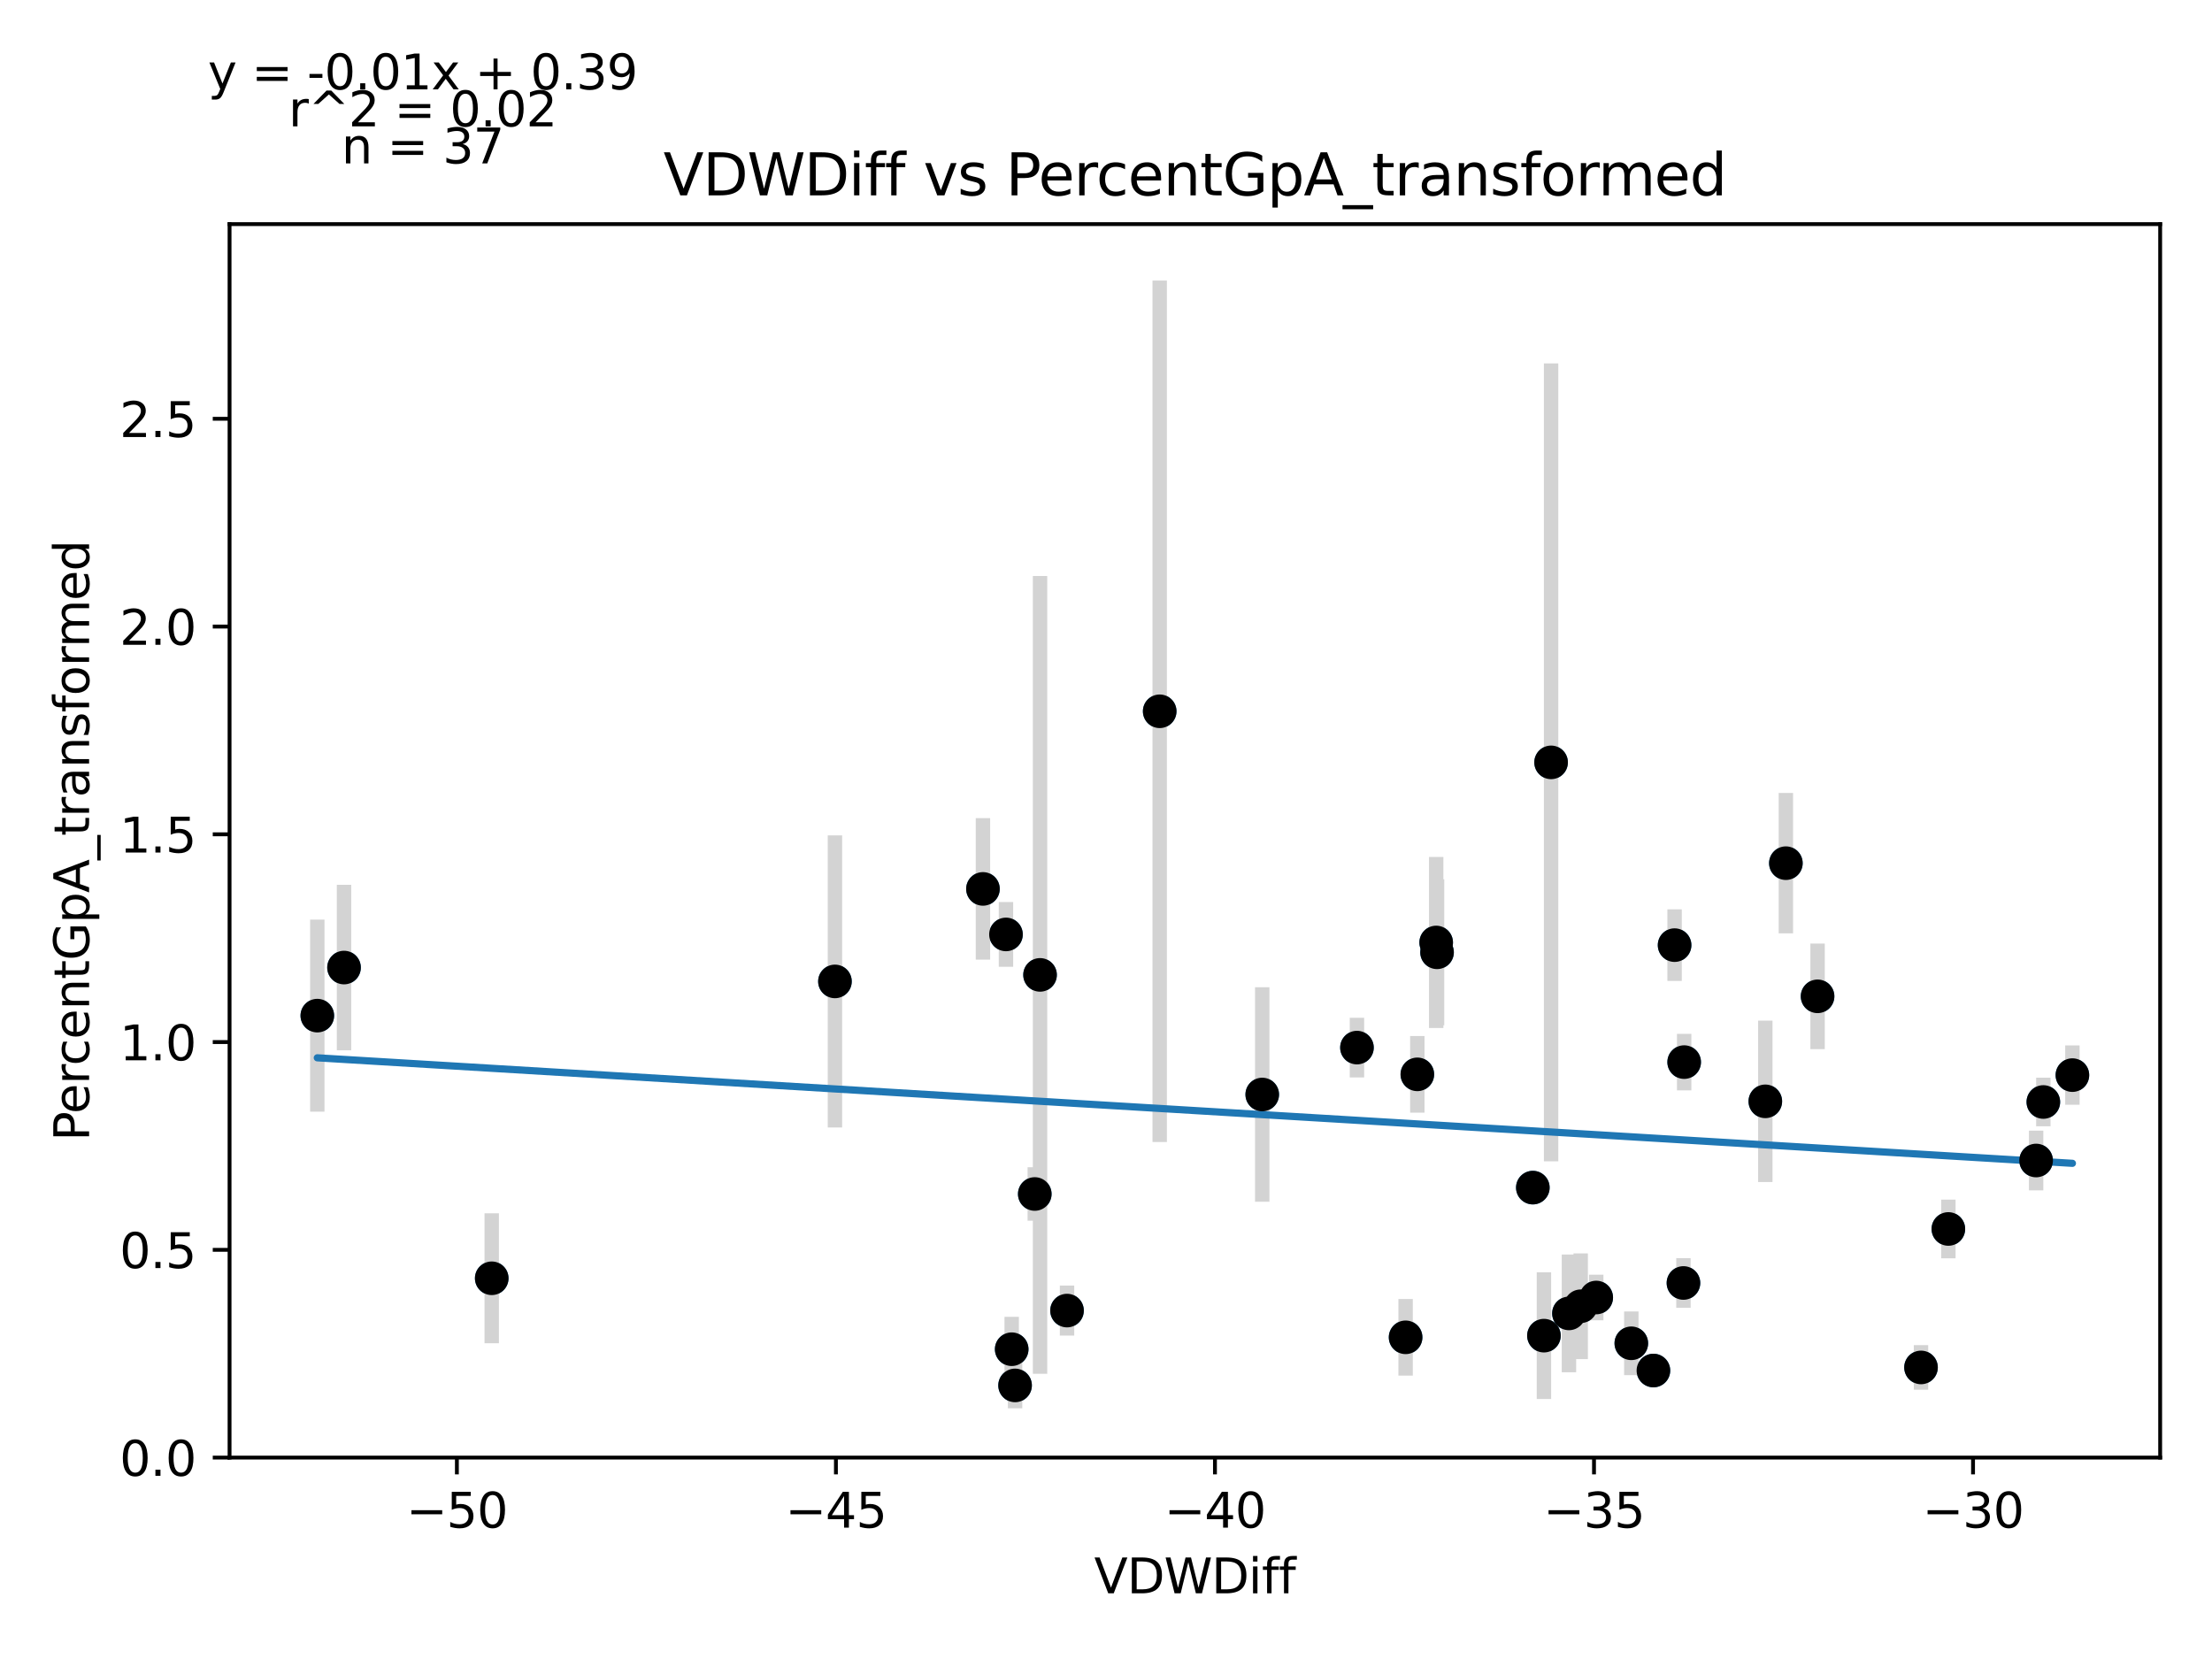 <?xml version="1.0" encoding="utf-8" standalone="no"?>
<!DOCTYPE svg PUBLIC "-//W3C//DTD SVG 1.1//EN"
  "http://www.w3.org/Graphics/SVG/1.1/DTD/svg11.dtd">
<svg xmlns:xlink="http://www.w3.org/1999/xlink" width="460.8pt" height="345.6pt" viewBox="0 0 460.8 345.6" xmlns="http://www.w3.org/2000/svg" version="1.1">
 <defs>
  <style type="text/css">*{stroke-linejoin: round; stroke-linecap: butt}</style>
 </defs>
 <g id="figure_1">
  <g id="patch_1">
   <path d="M 0 345.6 
L 460.8 345.6 
L 460.8 0 
L 0 0 
z
" style="fill: #ffffff"/>
  </g>
  <g id="axes_1">
   <g id="patch_2">
    <path d="M 47.821 303.64 
L 450 303.64 
L 450 46.692 
L 47.821 46.692 
z
" style="fill: #ffffff"/>
   </g>
   <g id="PathCollection_1">
    <defs>
     <path id="mf6dfb2570d" d="M 0 3 
C 0.796 3 1.559 2.684 2.121 2.121 
C 2.684 1.559 3 0.796 3 0 
C 3 -0.796 2.684 -1.559 2.121 -2.121 
C 1.559 -2.684 0.796 -3 0 -3 
C -0.796 -3 -1.559 -2.684 -2.121 -2.121 
C -2.684 -1.559 -3 -0.796 -3 0 
C -3 0.796 -2.684 1.559 -2.121 2.121 
C -1.559 2.684 -0.796 3 0 3 
z
" style="stroke: #1f77b4"/>
    </defs>
    <g clip-path="url(#p6c31b7a490)">
     <use xlink:href="#mf6dfb2570d" x="209.564" y="194.658" style="fill: #1f77b4; stroke: #1f77b4"/>
     <use xlink:href="#mf6dfb2570d" x="66.102" y="211.574" style="fill: #1f77b4; stroke: #1f77b4"/>
     <use xlink:href="#mf6dfb2570d" x="71.667" y="201.56" style="fill: #1f77b4; stroke: #1f77b4"/>
     <use xlink:href="#mf6dfb2570d" x="102.437" y="266.288" style="fill: #1f77b4; stroke: #1f77b4"/>
     <use xlink:href="#mf6dfb2570d" x="173.934" y="204.448" style="fill: #1f77b4; stroke: #1f77b4"/>
     <use xlink:href="#mf6dfb2570d" x="204.767" y="185.176" style="fill: #1f77b4; stroke: #1f77b4"/>
     <use xlink:href="#mf6dfb2570d" x="424.161" y="241.754" style="fill: #1f77b4; stroke: #1f77b4"/>
     <use xlink:href="#mf6dfb2570d" x="216.661" y="203.087" style="fill: #1f77b4; stroke: #1f77b4"/>
     <use xlink:href="#mf6dfb2570d" x="222.28" y="273.018" style="fill: #1f77b4; stroke: #1f77b4"/>
     <use xlink:href="#mf6dfb2570d" x="210.755" y="281.067" style="fill: #1f77b4; stroke: #1f77b4"/>
     <use xlink:href="#mf6dfb2570d" x="350.694" y="267.267" style="fill: #1f77b4; stroke: #1f77b4"/>
     <use xlink:href="#mf6dfb2570d" x="215.562" y="248.73" style="fill: #1f77b4; stroke: #1f77b4"/>
     <use xlink:href="#mf6dfb2570d" x="241.586" y="148.174" style="fill: #1f77b4; stroke: #1f77b4"/>
     <use xlink:href="#mf6dfb2570d" x="367.748" y="229.428" style="fill: #1f77b4; stroke: #1f77b4"/>
     <use xlink:href="#mf6dfb2570d" x="323.12" y="158.816" style="fill: #1f77b4; stroke: #1f77b4"/>
     <use xlink:href="#mf6dfb2570d" x="292.813" y="278.587" style="fill: #1f77b4; stroke: #1f77b4"/>
     <use xlink:href="#mf6dfb2570d" x="295.257" y="223.806" style="fill: #1f77b4; stroke: #1f77b4"/>
     <use xlink:href="#mf6dfb2570d" x="299.183" y="196.337" style="fill: #1f77b4; stroke: #1f77b4"/>
     <use xlink:href="#mf6dfb2570d" x="425.664" y="229.565" style="fill: #1f77b4; stroke: #1f77b4"/>
     <use xlink:href="#mf6dfb2570d" x="326.839" y="273.605" style="fill: #1f77b4; stroke: #1f77b4"/>
     <use xlink:href="#mf6dfb2570d" x="262.947" y="228.006" style="fill: #1f77b4; stroke: #1f77b4"/>
     <use xlink:href="#mf6dfb2570d" x="211.458" y="288.606" style="fill: #1f77b4; stroke: #1f77b4"/>
     <use xlink:href="#mf6dfb2570d" x="339.832" y="279.832" style="fill: #1f77b4; stroke: #1f77b4"/>
     <use xlink:href="#mf6dfb2570d" x="350.843" y="221.256" style="fill: #1f77b4; stroke: #1f77b4"/>
     <use xlink:href="#mf6dfb2570d" x="282.679" y="218.234" style="fill: #1f77b4; stroke: #1f77b4"/>
     <use xlink:href="#mf6dfb2570d" x="329.288" y="272.118" style="fill: #1f77b4; stroke: #1f77b4"/>
     <use xlink:href="#mf6dfb2570d" x="319.317" y="247.401" style="fill: #1f77b4; stroke: #1f77b4"/>
     <use xlink:href="#mf6dfb2570d" x="332.524" y="270.295" style="fill: #1f77b4; stroke: #1f77b4"/>
     <use xlink:href="#mf6dfb2570d" x="299.363" y="198.382" style="fill: #1f77b4; stroke: #1f77b4"/>
     <use xlink:href="#mf6dfb2570d" x="378.634" y="207.554" style="fill: #1f77b4; stroke: #1f77b4"/>
     <use xlink:href="#mf6dfb2570d" x="348.847" y="196.889" style="fill: #1f77b4; stroke: #1f77b4"/>
     <use xlink:href="#mf6dfb2570d" x="321.63" y="278.24" style="fill: #1f77b4; stroke: #1f77b4"/>
     <use xlink:href="#mf6dfb2570d" x="431.719" y="223.967" style="fill: #1f77b4; stroke: #1f77b4"/>
     <use xlink:href="#mf6dfb2570d" x="405.88" y="256.016" style="fill: #1f77b4; stroke: #1f77b4"/>
     <use xlink:href="#mf6dfb2570d" x="400.181" y="284.861" style="fill: #1f77b4; stroke: #1f77b4"/>
     <use xlink:href="#mf6dfb2570d" x="344.437" y="285.507" style="fill: #1f77b4; stroke: #1f77b4"/>
     <use xlink:href="#mf6dfb2570d" x="372.031" y="179.815" style="fill: #1f77b4; stroke: #1f77b4"/>
    </g>
   </g>
   <g id="matplotlib.axis_1">
    <g id="xtick_1">
     <g id="line2d_1">
      <defs>
       <path id="med02fc949e" d="M 0 0 
L 0 3.5 
" style="stroke: #000000; stroke-width: 0.8"/>
      </defs>
      <g>
       <use xlink:href="#med02fc949e" x="95.177" y="303.64" style="stroke: #000000; stroke-width: 0.8"/>
      </g>
     </g>
     <g id="text_1">
      <!-- −50 -->
      <g transform="translate(84.625 318.238)scale(0.1 -0.1)">
       <defs>
        <path id="DejaVuSans-2212" d="M 678 2272 
L 4684 2272 
L 4684 1741 
L 678 1741 
L 678 2272 
z
" transform="scale(0.016)"/>
        <path id="DejaVuSans-35" d="M 691 4666 
L 3169 4666 
L 3169 4134 
L 1269 4134 
L 1269 2991 
Q 1406 3038 1543 3061 
Q 1681 3084 1819 3084 
Q 2600 3084 3056 2656 
Q 3513 2228 3513 1497 
Q 3513 744 3044 326 
Q 2575 -91 1722 -91 
Q 1428 -91 1123 -41 
Q 819 9 494 109 
L 494 744 
Q 775 591 1075 516 
Q 1375 441 1709 441 
Q 2250 441 2565 725 
Q 2881 1009 2881 1497 
Q 2881 1984 2565 2268 
Q 2250 2553 1709 2553 
Q 1456 2553 1204 2497 
Q 953 2441 691 2322 
L 691 4666 
z
" transform="scale(0.016)"/>
        <path id="DejaVuSans-30" d="M 2034 4250 
Q 1547 4250 1301 3770 
Q 1056 3291 1056 2328 
Q 1056 1369 1301 889 
Q 1547 409 2034 409 
Q 2525 409 2770 889 
Q 3016 1369 3016 2328 
Q 3016 3291 2770 3770 
Q 2525 4250 2034 4250 
z
M 2034 4750 
Q 2819 4750 3233 4129 
Q 3647 3509 3647 2328 
Q 3647 1150 3233 529 
Q 2819 -91 2034 -91 
Q 1250 -91 836 529 
Q 422 1150 422 2328 
Q 422 3509 836 4129 
Q 1250 4750 2034 4750 
z
" transform="scale(0.016)"/>
       </defs>
       <use xlink:href="#DejaVuSans-2212"/>
       <use xlink:href="#DejaVuSans-35" x="83.789"/>
       <use xlink:href="#DejaVuSans-30" x="147.412"/>
      </g>
     </g>
    </g>
    <g id="xtick_2">
     <g id="line2d_2">
      <g>
       <use xlink:href="#med02fc949e" x="174.138" y="303.64" style="stroke: #000000; stroke-width: 0.8"/>
      </g>
     </g>
     <g id="text_2">
      <!-- −45 -->
      <g transform="translate(163.586 318.238)scale(0.1 -0.1)">
       <defs>
        <path id="DejaVuSans-34" d="M 2419 4116 
L 825 1625 
L 2419 1625 
L 2419 4116 
z
M 2253 4666 
L 3047 4666 
L 3047 1625 
L 3713 1625 
L 3713 1100 
L 3047 1100 
L 3047 0 
L 2419 0 
L 2419 1100 
L 313 1100 
L 313 1709 
L 2253 4666 
z
" transform="scale(0.016)"/>
       </defs>
       <use xlink:href="#DejaVuSans-2212"/>
       <use xlink:href="#DejaVuSans-34" x="83.789"/>
       <use xlink:href="#DejaVuSans-35" x="147.412"/>
      </g>
     </g>
    </g>
    <g id="xtick_3">
     <g id="line2d_3">
      <g>
       <use xlink:href="#med02fc949e" x="253.099" y="303.64" style="stroke: #000000; stroke-width: 0.8"/>
      </g>
     </g>
     <g id="text_3">
      <!-- −40 -->
      <g transform="translate(242.546 318.238)scale(0.1 -0.1)">
       <use xlink:href="#DejaVuSans-2212"/>
       <use xlink:href="#DejaVuSans-34" x="83.789"/>
       <use xlink:href="#DejaVuSans-30" x="147.412"/>
      </g>
     </g>
    </g>
    <g id="xtick_4">
     <g id="line2d_4">
      <g>
       <use xlink:href="#med02fc949e" x="332.06" y="303.64" style="stroke: #000000; stroke-width: 0.8"/>
      </g>
     </g>
     <g id="text_4">
      <!-- −35 -->
      <g transform="translate(321.507 318.238)scale(0.1 -0.1)">
       <defs>
        <path id="DejaVuSans-33" d="M 2597 2516 
Q 3050 2419 3304 2112 
Q 3559 1806 3559 1356 
Q 3559 666 3084 287 
Q 2609 -91 1734 -91 
Q 1441 -91 1130 -33 
Q 819 25 488 141 
L 488 750 
Q 750 597 1062 519 
Q 1375 441 1716 441 
Q 2309 441 2620 675 
Q 2931 909 2931 1356 
Q 2931 1769 2642 2001 
Q 2353 2234 1838 2234 
L 1294 2234 
L 1294 2753 
L 1863 2753 
Q 2328 2753 2575 2939 
Q 2822 3125 2822 3475 
Q 2822 3834 2567 4026 
Q 2313 4219 1838 4219 
Q 1578 4219 1281 4162 
Q 984 4106 628 3988 
L 628 4550 
Q 988 4650 1302 4700 
Q 1616 4750 1894 4750 
Q 2613 4750 3031 4423 
Q 3450 4097 3450 3541 
Q 3450 3153 3228 2886 
Q 3006 2619 2597 2516 
z
" transform="scale(0.016)"/>
       </defs>
       <use xlink:href="#DejaVuSans-2212"/>
       <use xlink:href="#DejaVuSans-33" x="83.789"/>
       <use xlink:href="#DejaVuSans-35" x="147.412"/>
      </g>
     </g>
    </g>
    <g id="xtick_5">
     <g id="line2d_5">
      <g>
       <use xlink:href="#med02fc949e" x="411.02" y="303.64" style="stroke: #000000; stroke-width: 0.8"/>
      </g>
     </g>
     <g id="text_5">
      <!-- −30 -->
      <g transform="translate(400.468 318.238)scale(0.1 -0.1)">
       <use xlink:href="#DejaVuSans-2212"/>
       <use xlink:href="#DejaVuSans-33" x="83.789"/>
       <use xlink:href="#DejaVuSans-30" x="147.412"/>
      </g>
     </g>
    </g>
    <g id="text_6">
     <!-- VDWDiff -->
     <g transform="translate(227.937 331.917)scale(0.1 -0.1)">
      <defs>
       <path id="DejaVuSans-56" d="M 1831 0 
L 50 4666 
L 709 4666 
L 2188 738 
L 3669 4666 
L 4325 4666 
L 2547 0 
L 1831 0 
z
" transform="scale(0.016)"/>
       <path id="DejaVuSans-44" d="M 1259 4147 
L 1259 519 
L 2022 519 
Q 2988 519 3436 956 
Q 3884 1394 3884 2338 
Q 3884 3275 3436 3711 
Q 2988 4147 2022 4147 
L 1259 4147 
z
M 628 4666 
L 1925 4666 
Q 3281 4666 3915 4102 
Q 4550 3538 4550 2338 
Q 4550 1131 3912 565 
Q 3275 0 1925 0 
L 628 0 
L 628 4666 
z
" transform="scale(0.016)"/>
       <path id="DejaVuSans-57" d="M 213 4666 
L 850 4666 
L 1831 722 
L 2809 4666 
L 3519 4666 
L 4500 722 
L 5478 4666 
L 6119 4666 
L 4947 0 
L 4153 0 
L 3169 4050 
L 2175 0 
L 1381 0 
L 213 4666 
z
" transform="scale(0.016)"/>
       <path id="DejaVuSans-69" d="M 603 3500 
L 1178 3500 
L 1178 0 
L 603 0 
L 603 3500 
z
M 603 4863 
L 1178 4863 
L 1178 4134 
L 603 4134 
L 603 4863 
z
" transform="scale(0.016)"/>
       <path id="DejaVuSans-66" d="M 2375 4863 
L 2375 4384 
L 1825 4384 
Q 1516 4384 1395 4259 
Q 1275 4134 1275 3809 
L 1275 3500 
L 2222 3500 
L 2222 3053 
L 1275 3053 
L 1275 0 
L 697 0 
L 697 3053 
L 147 3053 
L 147 3500 
L 697 3500 
L 697 3744 
Q 697 4328 969 4595 
Q 1241 4863 1831 4863 
L 2375 4863 
z
" transform="scale(0.016)"/>
      </defs>
      <use xlink:href="#DejaVuSans-56"/>
      <use xlink:href="#DejaVuSans-44" x="68.408"/>
      <use xlink:href="#DejaVuSans-57" x="145.41"/>
      <use xlink:href="#DejaVuSans-44" x="244.287"/>
      <use xlink:href="#DejaVuSans-69" x="321.289"/>
      <use xlink:href="#DejaVuSans-66" x="349.072"/>
      <use xlink:href="#DejaVuSans-66" x="384.277"/>
     </g>
    </g>
   </g>
   <g id="matplotlib.axis_2">
    <g id="ytick_1">
     <g id="line2d_6">
      <defs>
       <path id="mbdfd421f39" d="M 0 0 
L -3.5 0 
" style="stroke: #000000; stroke-width: 0.8"/>
      </defs>
      <g>
       <use xlink:href="#mbdfd421f39" x="47.821" y="303.64" style="stroke: #000000; stroke-width: 0.8"/>
      </g>
     </g>
     <g id="text_7">
      <!-- 0.0 -->
      <g transform="translate(24.918 307.439)scale(0.1 -0.1)">
       <defs>
        <path id="DejaVuSans-2e" d="M 684 794 
L 1344 794 
L 1344 0 
L 684 0 
L 684 794 
z
" transform="scale(0.016)"/>
       </defs>
       <use xlink:href="#DejaVuSans-30"/>
       <use xlink:href="#DejaVuSans-2e" x="63.623"/>
       <use xlink:href="#DejaVuSans-30" x="95.41"/>
      </g>
     </g>
    </g>
    <g id="ytick_2">
     <g id="line2d_7">
      <g>
       <use xlink:href="#mbdfd421f39" x="47.821" y="260.36" style="stroke: #000000; stroke-width: 0.8"/>
      </g>
     </g>
     <g id="text_8">
      <!-- 0.5 -->
      <g transform="translate(24.918 264.16)scale(0.1 -0.1)">
       <use xlink:href="#DejaVuSans-30"/>
       <use xlink:href="#DejaVuSans-2e" x="63.623"/>
       <use xlink:href="#DejaVuSans-35" x="95.41"/>
      </g>
     </g>
    </g>
    <g id="ytick_3">
     <g id="line2d_8">
      <g>
       <use xlink:href="#mbdfd421f39" x="47.821" y="217.081" style="stroke: #000000; stroke-width: 0.8"/>
      </g>
     </g>
     <g id="text_9">
      <!-- 1.0 -->
      <g transform="translate(24.918 220.88)scale(0.1 -0.1)">
       <defs>
        <path id="DejaVuSans-31" d="M 794 531 
L 1825 531 
L 1825 4091 
L 703 3866 
L 703 4441 
L 1819 4666 
L 2450 4666 
L 2450 531 
L 3481 531 
L 3481 0 
L 794 0 
L 794 531 
z
" transform="scale(0.016)"/>
       </defs>
       <use xlink:href="#DejaVuSans-31"/>
       <use xlink:href="#DejaVuSans-2e" x="63.623"/>
       <use xlink:href="#DejaVuSans-30" x="95.41"/>
      </g>
     </g>
    </g>
    <g id="ytick_4">
     <g id="line2d_9">
      <g>
       <use xlink:href="#mbdfd421f39" x="47.821" y="173.801" style="stroke: #000000; stroke-width: 0.8"/>
      </g>
     </g>
     <g id="text_10">
      <!-- 1.5 -->
      <g transform="translate(24.918 177.6)scale(0.1 -0.1)">
       <use xlink:href="#DejaVuSans-31"/>
       <use xlink:href="#DejaVuSans-2e" x="63.623"/>
       <use xlink:href="#DejaVuSans-35" x="95.41"/>
      </g>
     </g>
    </g>
    <g id="ytick_5">
     <g id="line2d_10">
      <g>
       <use xlink:href="#mbdfd421f39" x="47.821" y="130.522" style="stroke: #000000; stroke-width: 0.8"/>
      </g>
     </g>
     <g id="text_11">
      <!-- 2.0 -->
      <g transform="translate(24.918 134.321)scale(0.1 -0.1)">
       <defs>
        <path id="DejaVuSans-32" d="M 1228 531 
L 3431 531 
L 3431 0 
L 469 0 
L 469 531 
Q 828 903 1448 1529 
Q 2069 2156 2228 2338 
Q 2531 2678 2651 2914 
Q 2772 3150 2772 3378 
Q 2772 3750 2511 3984 
Q 2250 4219 1831 4219 
Q 1534 4219 1204 4116 
Q 875 4013 500 3803 
L 500 4441 
Q 881 4594 1212 4672 
Q 1544 4750 1819 4750 
Q 2544 4750 2975 4387 
Q 3406 4025 3406 3419 
Q 3406 3131 3298 2873 
Q 3191 2616 2906 2266 
Q 2828 2175 2409 1742 
Q 1991 1309 1228 531 
z
" transform="scale(0.016)"/>
       </defs>
       <use xlink:href="#DejaVuSans-32"/>
       <use xlink:href="#DejaVuSans-2e" x="63.623"/>
       <use xlink:href="#DejaVuSans-30" x="95.41"/>
      </g>
     </g>
    </g>
    <g id="ytick_6">
     <g id="line2d_11">
      <g>
       <use xlink:href="#mbdfd421f39" x="47.821" y="87.242" style="stroke: #000000; stroke-width: 0.8"/>
      </g>
     </g>
     <g id="text_12">
      <!-- 2.5 -->
      <g transform="translate(24.918 91.041)scale(0.1 -0.1)">
       <use xlink:href="#DejaVuSans-32"/>
       <use xlink:href="#DejaVuSans-2e" x="63.623"/>
       <use xlink:href="#DejaVuSans-35" x="95.41"/>
      </g>
     </g>
    </g>
    <g id="text_13">
     <!-- PercentGpA_transformed -->
     <g transform="translate(18.56 237.704)rotate(-90)scale(0.1 -0.1)">
      <defs>
       <path id="DejaVuSans-50" d="M 1259 4147 
L 1259 2394 
L 2053 2394 
Q 2494 2394 2734 2622 
Q 2975 2850 2975 3272 
Q 2975 3691 2734 3919 
Q 2494 4147 2053 4147 
L 1259 4147 
z
M 628 4666 
L 2053 4666 
Q 2838 4666 3239 4311 
Q 3641 3956 3641 3272 
Q 3641 2581 3239 2228 
Q 2838 1875 2053 1875 
L 1259 1875 
L 1259 0 
L 628 0 
L 628 4666 
z
" transform="scale(0.016)"/>
       <path id="DejaVuSans-65" d="M 3597 1894 
L 3597 1613 
L 953 1613 
Q 991 1019 1311 708 
Q 1631 397 2203 397 
Q 2534 397 2845 478 
Q 3156 559 3463 722 
L 3463 178 
Q 3153 47 2828 -22 
Q 2503 -91 2169 -91 
Q 1331 -91 842 396 
Q 353 884 353 1716 
Q 353 2575 817 3079 
Q 1281 3584 2069 3584 
Q 2775 3584 3186 3129 
Q 3597 2675 3597 1894 
z
M 3022 2063 
Q 3016 2534 2758 2815 
Q 2500 3097 2075 3097 
Q 1594 3097 1305 2825 
Q 1016 2553 972 2059 
L 3022 2063 
z
" transform="scale(0.016)"/>
       <path id="DejaVuSans-72" d="M 2631 2963 
Q 2534 3019 2420 3045 
Q 2306 3072 2169 3072 
Q 1681 3072 1420 2755 
Q 1159 2438 1159 1844 
L 1159 0 
L 581 0 
L 581 3500 
L 1159 3500 
L 1159 2956 
Q 1341 3275 1631 3429 
Q 1922 3584 2338 3584 
Q 2397 3584 2469 3576 
Q 2541 3569 2628 3553 
L 2631 2963 
z
" transform="scale(0.016)"/>
       <path id="DejaVuSans-63" d="M 3122 3366 
L 3122 2828 
Q 2878 2963 2633 3030 
Q 2388 3097 2138 3097 
Q 1578 3097 1268 2742 
Q 959 2388 959 1747 
Q 959 1106 1268 751 
Q 1578 397 2138 397 
Q 2388 397 2633 464 
Q 2878 531 3122 666 
L 3122 134 
Q 2881 22 2623 -34 
Q 2366 -91 2075 -91 
Q 1284 -91 818 406 
Q 353 903 353 1747 
Q 353 2603 823 3093 
Q 1294 3584 2113 3584 
Q 2378 3584 2631 3529 
Q 2884 3475 3122 3366 
z
" transform="scale(0.016)"/>
       <path id="DejaVuSans-6e" d="M 3513 2113 
L 3513 0 
L 2938 0 
L 2938 2094 
Q 2938 2591 2744 2837 
Q 2550 3084 2163 3084 
Q 1697 3084 1428 2787 
Q 1159 2491 1159 1978 
L 1159 0 
L 581 0 
L 581 3500 
L 1159 3500 
L 1159 2956 
Q 1366 3272 1645 3428 
Q 1925 3584 2291 3584 
Q 2894 3584 3203 3211 
Q 3513 2838 3513 2113 
z
" transform="scale(0.016)"/>
       <path id="DejaVuSans-74" d="M 1172 4494 
L 1172 3500 
L 2356 3500 
L 2356 3053 
L 1172 3053 
L 1172 1153 
Q 1172 725 1289 603 
Q 1406 481 1766 481 
L 2356 481 
L 2356 0 
L 1766 0 
Q 1100 0 847 248 
Q 594 497 594 1153 
L 594 3053 
L 172 3053 
L 172 3500 
L 594 3500 
L 594 4494 
L 1172 4494 
z
" transform="scale(0.016)"/>
       <path id="DejaVuSans-47" d="M 3809 666 
L 3809 1919 
L 2778 1919 
L 2778 2438 
L 4434 2438 
L 4434 434 
Q 4069 175 3628 42 
Q 3188 -91 2688 -91 
Q 1594 -91 976 548 
Q 359 1188 359 2328 
Q 359 3472 976 4111 
Q 1594 4750 2688 4750 
Q 3144 4750 3555 4637 
Q 3966 4525 4313 4306 
L 4313 3634 
Q 3963 3931 3569 4081 
Q 3175 4231 2741 4231 
Q 1884 4231 1454 3753 
Q 1025 3275 1025 2328 
Q 1025 1384 1454 906 
Q 1884 428 2741 428 
Q 3075 428 3337 486 
Q 3600 544 3809 666 
z
" transform="scale(0.016)"/>
       <path id="DejaVuSans-70" d="M 1159 525 
L 1159 -1331 
L 581 -1331 
L 581 3500 
L 1159 3500 
L 1159 2969 
Q 1341 3281 1617 3432 
Q 1894 3584 2278 3584 
Q 2916 3584 3314 3078 
Q 3713 2572 3713 1747 
Q 3713 922 3314 415 
Q 2916 -91 2278 -91 
Q 1894 -91 1617 61 
Q 1341 213 1159 525 
z
M 3116 1747 
Q 3116 2381 2855 2742 
Q 2594 3103 2138 3103 
Q 1681 3103 1420 2742 
Q 1159 2381 1159 1747 
Q 1159 1113 1420 752 
Q 1681 391 2138 391 
Q 2594 391 2855 752 
Q 3116 1113 3116 1747 
z
" transform="scale(0.016)"/>
       <path id="DejaVuSans-41" d="M 2188 4044 
L 1331 1722 
L 3047 1722 
L 2188 4044 
z
M 1831 4666 
L 2547 4666 
L 4325 0 
L 3669 0 
L 3244 1197 
L 1141 1197 
L 716 0 
L 50 0 
L 1831 4666 
z
" transform="scale(0.016)"/>
       <path id="DejaVuSans-5f" d="M 3263 -1063 
L 3263 -1509 
L -63 -1509 
L -63 -1063 
L 3263 -1063 
z
" transform="scale(0.016)"/>
       <path id="DejaVuSans-61" d="M 2194 1759 
Q 1497 1759 1228 1600 
Q 959 1441 959 1056 
Q 959 750 1161 570 
Q 1363 391 1709 391 
Q 2188 391 2477 730 
Q 2766 1069 2766 1631 
L 2766 1759 
L 2194 1759 
z
M 3341 1997 
L 3341 0 
L 2766 0 
L 2766 531 
Q 2569 213 2275 61 
Q 1981 -91 1556 -91 
Q 1019 -91 701 211 
Q 384 513 384 1019 
Q 384 1609 779 1909 
Q 1175 2209 1959 2209 
L 2766 2209 
L 2766 2266 
Q 2766 2663 2505 2880 
Q 2244 3097 1772 3097 
Q 1472 3097 1187 3025 
Q 903 2953 641 2809 
L 641 3341 
Q 956 3463 1253 3523 
Q 1550 3584 1831 3584 
Q 2591 3584 2966 3190 
Q 3341 2797 3341 1997 
z
" transform="scale(0.016)"/>
       <path id="DejaVuSans-73" d="M 2834 3397 
L 2834 2853 
Q 2591 2978 2328 3040 
Q 2066 3103 1784 3103 
Q 1356 3103 1142 2972 
Q 928 2841 928 2578 
Q 928 2378 1081 2264 
Q 1234 2150 1697 2047 
L 1894 2003 
Q 2506 1872 2764 1633 
Q 3022 1394 3022 966 
Q 3022 478 2636 193 
Q 2250 -91 1575 -91 
Q 1294 -91 989 -36 
Q 684 19 347 128 
L 347 722 
Q 666 556 975 473 
Q 1284 391 1588 391 
Q 1994 391 2212 530 
Q 2431 669 2431 922 
Q 2431 1156 2273 1281 
Q 2116 1406 1581 1522 
L 1381 1569 
Q 847 1681 609 1914 
Q 372 2147 372 2553 
Q 372 3047 722 3315 
Q 1072 3584 1716 3584 
Q 2034 3584 2315 3537 
Q 2597 3491 2834 3397 
z
" transform="scale(0.016)"/>
       <path id="DejaVuSans-6f" d="M 1959 3097 
Q 1497 3097 1228 2736 
Q 959 2375 959 1747 
Q 959 1119 1226 758 
Q 1494 397 1959 397 
Q 2419 397 2687 759 
Q 2956 1122 2956 1747 
Q 2956 2369 2687 2733 
Q 2419 3097 1959 3097 
z
M 1959 3584 
Q 2709 3584 3137 3096 
Q 3566 2609 3566 1747 
Q 3566 888 3137 398 
Q 2709 -91 1959 -91 
Q 1206 -91 779 398 
Q 353 888 353 1747 
Q 353 2609 779 3096 
Q 1206 3584 1959 3584 
z
" transform="scale(0.016)"/>
       <path id="DejaVuSans-6d" d="M 3328 2828 
Q 3544 3216 3844 3400 
Q 4144 3584 4550 3584 
Q 5097 3584 5394 3201 
Q 5691 2819 5691 2113 
L 5691 0 
L 5113 0 
L 5113 2094 
Q 5113 2597 4934 2840 
Q 4756 3084 4391 3084 
Q 3944 3084 3684 2787 
Q 3425 2491 3425 1978 
L 3425 0 
L 2847 0 
L 2847 2094 
Q 2847 2600 2669 2842 
Q 2491 3084 2119 3084 
Q 1678 3084 1418 2786 
Q 1159 2488 1159 1978 
L 1159 0 
L 581 0 
L 581 3500 
L 1159 3500 
L 1159 2956 
Q 1356 3278 1631 3431 
Q 1906 3584 2284 3584 
Q 2666 3584 2933 3390 
Q 3200 3197 3328 2828 
z
" transform="scale(0.016)"/>
       <path id="DejaVuSans-64" d="M 2906 2969 
L 2906 4863 
L 3481 4863 
L 3481 0 
L 2906 0 
L 2906 525 
Q 2725 213 2448 61 
Q 2172 -91 1784 -91 
Q 1150 -91 751 415 
Q 353 922 353 1747 
Q 353 2572 751 3078 
Q 1150 3584 1784 3584 
Q 2172 3584 2448 3432 
Q 2725 3281 2906 2969 
z
M 947 1747 
Q 947 1113 1208 752 
Q 1469 391 1925 391 
Q 2381 391 2643 752 
Q 2906 1113 2906 1747 
Q 2906 2381 2643 2742 
Q 2381 3103 1925 3103 
Q 1469 3103 1208 2742 
Q 947 2381 947 1747 
z
" transform="scale(0.016)"/>
      </defs>
      <use xlink:href="#DejaVuSans-50"/>
      <use xlink:href="#DejaVuSans-65" x="56.678"/>
      <use xlink:href="#DejaVuSans-72" x="118.201"/>
      <use xlink:href="#DejaVuSans-63" x="157.064"/>
      <use xlink:href="#DejaVuSans-65" x="212.045"/>
      <use xlink:href="#DejaVuSans-6e" x="273.568"/>
      <use xlink:href="#DejaVuSans-74" x="336.947"/>
      <use xlink:href="#DejaVuSans-47" x="376.156"/>
      <use xlink:href="#DejaVuSans-70" x="453.646"/>
      <use xlink:href="#DejaVuSans-41" x="517.123"/>
      <use xlink:href="#DejaVuSans-5f" x="585.531"/>
      <use xlink:href="#DejaVuSans-74" x="635.531"/>
      <use xlink:href="#DejaVuSans-72" x="674.74"/>
      <use xlink:href="#DejaVuSans-61" x="715.854"/>
      <use xlink:href="#DejaVuSans-6e" x="777.133"/>
      <use xlink:href="#DejaVuSans-73" x="840.512"/>
      <use xlink:href="#DejaVuSans-66" x="892.611"/>
      <use xlink:href="#DejaVuSans-6f" x="927.816"/>
      <use xlink:href="#DejaVuSans-72" x="988.998"/>
      <use xlink:href="#DejaVuSans-6d" x="1028.361"/>
      <use xlink:href="#DejaVuSans-65" x="1125.773"/>
      <use xlink:href="#DejaVuSans-64" x="1187.297"/>
     </g>
    </g>
   </g>
   <g id="LineCollection_1">
    <path d="M 209.564 201.406 
L 209.564 187.91 
" clip-path="url(#p6c31b7a490)" style="fill: none; stroke: #d3d3d3; stroke-width: 3"/>
    <path d="M 66.102 231.576 
L 66.102 191.572 
" clip-path="url(#p6c31b7a490)" style="fill: none; stroke: #d3d3d3; stroke-width: 3"/>
    <path d="M 71.667 218.798 
L 71.667 184.321 
" clip-path="url(#p6c31b7a490)" style="fill: none; stroke: #d3d3d3; stroke-width: 3"/>
    <path d="M 102.437 279.825 
L 102.437 252.752 
" clip-path="url(#p6c31b7a490)" style="fill: none; stroke: #d3d3d3; stroke-width: 3"/>
    <path d="M 173.934 234.877 
L 173.934 174.019 
" clip-path="url(#p6c31b7a490)" style="fill: none; stroke: #d3d3d3; stroke-width: 3"/>
    <path d="M 204.767 199.918 
L 204.767 170.434 
" clip-path="url(#p6c31b7a490)" style="fill: none; stroke: #d3d3d3; stroke-width: 3"/>
    <path d="M 424.161 247.976 
L 424.161 235.532 
" clip-path="url(#p6c31b7a490)" style="fill: none; stroke: #d3d3d3; stroke-width: 3"/>
    <path d="M 216.661 286.187 
L 216.661 119.987 
" clip-path="url(#p6c31b7a490)" style="fill: none; stroke: #d3d3d3; stroke-width: 3"/>
    <path d="M 222.28 278.225 
L 222.28 267.81 
" clip-path="url(#p6c31b7a490)" style="fill: none; stroke: #d3d3d3; stroke-width: 3"/>
    <path d="M 210.755 287.813 
L 210.755 274.321 
" clip-path="url(#p6c31b7a490)" style="fill: none; stroke: #d3d3d3; stroke-width: 3"/>
    <path d="M 350.694 272.441 
L 350.694 262.093 
" clip-path="url(#p6c31b7a490)" style="fill: none; stroke: #d3d3d3; stroke-width: 3"/>
    <path d="M 215.562 254.302 
L 215.562 243.157 
" clip-path="url(#p6c31b7a490)" style="fill: none; stroke: #d3d3d3; stroke-width: 3"/>
    <path d="M 241.586 237.909 
L 241.586 58.439 
" clip-path="url(#p6c31b7a490)" style="fill: none; stroke: #d3d3d3; stroke-width: 3"/>
    <path d="M 367.748 246.239 
L 367.748 212.618 
" clip-path="url(#p6c31b7a490)" style="fill: none; stroke: #d3d3d3; stroke-width: 3"/>
    <path d="M 323.12 241.926 
L 323.12 75.706 
" clip-path="url(#p6c31b7a490)" style="fill: none; stroke: #d3d3d3; stroke-width: 3"/>
    <path d="M 292.813 286.563 
L 292.813 270.61 
" clip-path="url(#p6c31b7a490)" style="fill: none; stroke: #d3d3d3; stroke-width: 3"/>
    <path d="M 295.257 231.787 
L 295.257 215.826 
" clip-path="url(#p6c31b7a490)" style="fill: none; stroke: #d3d3d3; stroke-width: 3"/>
    <path d="M 299.183 214.157 
L 299.183 178.518 
" clip-path="url(#p6c31b7a490)" style="fill: none; stroke: #d3d3d3; stroke-width: 3"/>
    <path d="M 425.664 234.625 
L 425.664 224.505 
" clip-path="url(#p6c31b7a490)" style="fill: none; stroke: #d3d3d3; stroke-width: 3"/>
    <path d="M 326.839 285.864 
L 326.839 261.347 
" clip-path="url(#p6c31b7a490)" style="fill: none; stroke: #d3d3d3; stroke-width: 3"/>
    <path d="M 262.947 250.345 
L 262.947 205.667 
" clip-path="url(#p6c31b7a490)" style="fill: none; stroke: #d3d3d3; stroke-width: 3"/>
    <path d="M 211.458 293.381 
L 211.458 283.831 
" clip-path="url(#p6c31b7a490)" style="fill: none; stroke: #d3d3d3; stroke-width: 3"/>
    <path d="M 339.832 286.47 
L 339.832 273.193 
" clip-path="url(#p6c31b7a490)" style="fill: none; stroke: #d3d3d3; stroke-width: 3"/>
    <path d="M 350.843 227.141 
L 350.843 215.37 
" clip-path="url(#p6c31b7a490)" style="fill: none; stroke: #d3d3d3; stroke-width: 3"/>
    <path d="M 282.679 224.45 
L 282.679 212.017 
" clip-path="url(#p6c31b7a490)" style="fill: none; stroke: #d3d3d3; stroke-width: 3"/>
    <path d="M 329.288 283.131 
L 329.288 261.104 
" clip-path="url(#p6c31b7a490)" style="fill: none; stroke: #d3d3d3; stroke-width: 3"/>
    <path d="M 319.317 250.305 
L 319.317 244.498 
" clip-path="url(#p6c31b7a490)" style="fill: none; stroke: #d3d3d3; stroke-width: 3"/>
    <path d="M 332.524 275.044 
L 332.524 265.545 
" clip-path="url(#p6c31b7a490)" style="fill: none; stroke: #d3d3d3; stroke-width: 3"/>
    <path d="M 299.363 213.588 
L 299.363 183.176 
" clip-path="url(#p6c31b7a490)" style="fill: none; stroke: #d3d3d3; stroke-width: 3"/>
    <path d="M 378.634 218.554 
L 378.634 196.554 
" clip-path="url(#p6c31b7a490)" style="fill: none; stroke: #d3d3d3; stroke-width: 3"/>
    <path d="M 348.847 204.345 
L 348.847 189.433 
" clip-path="url(#p6c31b7a490)" style="fill: none; stroke: #d3d3d3; stroke-width: 3"/>
    <path d="M 321.63 291.435 
L 321.63 265.045 
" clip-path="url(#p6c31b7a490)" style="fill: none; stroke: #d3d3d3; stroke-width: 3"/>
    <path d="M 431.719 230.148 
L 431.719 217.786 
" clip-path="url(#p6c31b7a490)" style="fill: none; stroke: #d3d3d3; stroke-width: 3"/>
    <path d="M 405.88 262.126 
L 405.88 249.905 
" clip-path="url(#p6c31b7a490)" style="fill: none; stroke: #d3d3d3; stroke-width: 3"/>
    <path d="M 400.181 289.509 
L 400.181 280.213 
" clip-path="url(#p6c31b7a490)" style="fill: none; stroke: #d3d3d3; stroke-width: 3"/>
    <path d="M 344.437 287.801 
L 344.437 283.213 
" clip-path="url(#p6c31b7a490)" style="fill: none; stroke: #d3d3d3; stroke-width: 3"/>
    <path d="M 372.031 194.437 
L 372.031 165.193 
" clip-path="url(#p6c31b7a490)" style="fill: none; stroke: #d3d3d3; stroke-width: 3"/>
   </g>
   <g id="line2d_12">
    <path d="M 209.564 228.986 
L 66.102 220.362 
L 71.667 220.696 
L 102.437 222.546 
L 173.934 226.844 
L 204.767 228.697 
L 424.161 241.886 
L 216.661 229.412 
L 222.28 229.75 
L 210.755 229.057 
L 350.694 237.469 
L 215.562 229.346 
L 241.586 230.911 
L 367.748 238.495 
L 323.12 235.812 
L 292.813 233.99 
L 295.257 234.137 
L 299.183 234.373 
L 425.664 241.976 
L 326.839 236.035 
L 262.947 232.195 
L 211.458 229.1 
L 339.832 236.816 
L 350.843 237.478 
L 282.679 233.381 
L 329.288 236.183 
L 319.317 235.583 
L 332.524 236.377 
L 299.363 234.384 
L 378.634 239.149 
L 348.847 237.358 
L 321.63 235.722 
L 431.719 242.34 
L 405.88 240.787 
L 400.181 240.444 
L 344.437 237.093 
L 372.031 238.752 
" clip-path="url(#p6c31b7a490)" style="fill: none; stroke: #1f77b4; stroke-width: 1.5; stroke-linecap: square"/>
   </g>
   <g id="line2d_13">
    <defs>
     <path id="m378ba156e1" d="M 0 3 
C 0.796 3 1.559 2.684 2.121 2.121 
C 2.684 1.559 3 0.796 3 0 
C 3 -0.796 2.684 -1.559 2.121 -2.121 
C 1.559 -2.684 0.796 -3 0 -3 
C -0.796 -3 -1.559 -2.684 -2.121 -2.121 
C -2.684 -1.559 -3 -0.796 -3 0 
C -3 0.796 -2.684 1.559 -2.121 2.121 
C -1.559 2.684 -0.796 3 0 3 
z
" style="stroke: #000000"/>
    </defs>
    <g clip-path="url(#p6c31b7a490)">
     <use xlink:href="#m378ba156e1" x="209.564" y="194.658" style="stroke: #000000"/>
     <use xlink:href="#m378ba156e1" x="66.102" y="211.574" style="stroke: #000000"/>
     <use xlink:href="#m378ba156e1" x="71.667" y="201.56" style="stroke: #000000"/>
     <use xlink:href="#m378ba156e1" x="102.437" y="266.288" style="stroke: #000000"/>
     <use xlink:href="#m378ba156e1" x="173.934" y="204.448" style="stroke: #000000"/>
     <use xlink:href="#m378ba156e1" x="204.767" y="185.176" style="stroke: #000000"/>
     <use xlink:href="#m378ba156e1" x="424.161" y="241.754" style="stroke: #000000"/>
     <use xlink:href="#m378ba156e1" x="216.661" y="203.087" style="stroke: #000000"/>
     <use xlink:href="#m378ba156e1" x="222.28" y="273.018" style="stroke: #000000"/>
     <use xlink:href="#m378ba156e1" x="210.755" y="281.067" style="stroke: #000000"/>
     <use xlink:href="#m378ba156e1" x="350.694" y="267.267" style="stroke: #000000"/>
     <use xlink:href="#m378ba156e1" x="215.562" y="248.73" style="stroke: #000000"/>
     <use xlink:href="#m378ba156e1" x="241.586" y="148.174" style="stroke: #000000"/>
     <use xlink:href="#m378ba156e1" x="367.748" y="229.428" style="stroke: #000000"/>
     <use xlink:href="#m378ba156e1" x="323.12" y="158.816" style="stroke: #000000"/>
     <use xlink:href="#m378ba156e1" x="292.813" y="278.587" style="stroke: #000000"/>
     <use xlink:href="#m378ba156e1" x="295.257" y="223.806" style="stroke: #000000"/>
     <use xlink:href="#m378ba156e1" x="299.183" y="196.337" style="stroke: #000000"/>
     <use xlink:href="#m378ba156e1" x="425.664" y="229.565" style="stroke: #000000"/>
     <use xlink:href="#m378ba156e1" x="326.839" y="273.605" style="stroke: #000000"/>
     <use xlink:href="#m378ba156e1" x="262.947" y="228.006" style="stroke: #000000"/>
     <use xlink:href="#m378ba156e1" x="211.458" y="288.606" style="stroke: #000000"/>
     <use xlink:href="#m378ba156e1" x="339.832" y="279.832" style="stroke: #000000"/>
     <use xlink:href="#m378ba156e1" x="350.843" y="221.256" style="stroke: #000000"/>
     <use xlink:href="#m378ba156e1" x="282.679" y="218.234" style="stroke: #000000"/>
     <use xlink:href="#m378ba156e1" x="329.288" y="272.118" style="stroke: #000000"/>
     <use xlink:href="#m378ba156e1" x="319.317" y="247.401" style="stroke: #000000"/>
     <use xlink:href="#m378ba156e1" x="332.524" y="270.295" style="stroke: #000000"/>
     <use xlink:href="#m378ba156e1" x="299.363" y="198.382" style="stroke: #000000"/>
     <use xlink:href="#m378ba156e1" x="378.634" y="207.554" style="stroke: #000000"/>
     <use xlink:href="#m378ba156e1" x="348.847" y="196.889" style="stroke: #000000"/>
     <use xlink:href="#m378ba156e1" x="321.63" y="278.24" style="stroke: #000000"/>
     <use xlink:href="#m378ba156e1" x="431.719" y="223.967" style="stroke: #000000"/>
     <use xlink:href="#m378ba156e1" x="405.88" y="256.016" style="stroke: #000000"/>
     <use xlink:href="#m378ba156e1" x="400.181" y="284.861" style="stroke: #000000"/>
     <use xlink:href="#m378ba156e1" x="344.437" y="285.507" style="stroke: #000000"/>
     <use xlink:href="#m378ba156e1" x="372.031" y="179.815" style="stroke: #000000"/>
    </g>
   </g>
   <g id="patch_3">
    <path d="M 47.821 303.64 
L 47.821 46.692 
" style="fill: none; stroke: #000000; stroke-width: 0.8; stroke-linejoin: miter; stroke-linecap: square"/>
   </g>
   <g id="patch_4">
    <path d="M 450 303.64 
L 450 46.692 
" style="fill: none; stroke: #000000; stroke-width: 0.8; stroke-linejoin: miter; stroke-linecap: square"/>
   </g>
   <g id="patch_5">
    <path d="M 47.821 303.64 
L 450 303.64 
" style="fill: none; stroke: #000000; stroke-width: 0.8; stroke-linejoin: miter; stroke-linecap: square"/>
   </g>
   <g id="patch_6">
    <path d="M 47.821 46.692 
L 450 46.692 
" style="fill: none; stroke: #000000; stroke-width: 0.8; stroke-linejoin: miter; stroke-linecap: square"/>
   </g>
   <g id="text_14">
    <!-- y = -0.01x + 0.39 -->
    <g transform="translate(43.315 18.617)scale(0.1 -0.1)">
     <defs>
      <path id="DejaVuSans-79" d="M 2059 -325 
Q 1816 -950 1584 -1140 
Q 1353 -1331 966 -1331 
L 506 -1331 
L 506 -850 
L 844 -850 
Q 1081 -850 1212 -737 
Q 1344 -625 1503 -206 
L 1606 56 
L 191 3500 
L 800 3500 
L 1894 763 
L 2988 3500 
L 3597 3500 
L 2059 -325 
z
" transform="scale(0.016)"/>
      <path id="DejaVuSans-20" transform="scale(0.016)"/>
      <path id="DejaVuSans-3d" d="M 678 2906 
L 4684 2906 
L 4684 2381 
L 678 2381 
L 678 2906 
z
M 678 1631 
L 4684 1631 
L 4684 1100 
L 678 1100 
L 678 1631 
z
" transform="scale(0.016)"/>
      <path id="DejaVuSans-2d" d="M 313 2009 
L 1997 2009 
L 1997 1497 
L 313 1497 
L 313 2009 
z
" transform="scale(0.016)"/>
      <path id="DejaVuSans-78" d="M 3513 3500 
L 2247 1797 
L 3578 0 
L 2900 0 
L 1881 1375 
L 863 0 
L 184 0 
L 1544 1831 
L 300 3500 
L 978 3500 
L 1906 2253 
L 2834 3500 
L 3513 3500 
z
" transform="scale(0.016)"/>
      <path id="DejaVuSans-2b" d="M 2944 4013 
L 2944 2272 
L 4684 2272 
L 4684 1741 
L 2944 1741 
L 2944 0 
L 2419 0 
L 2419 1741 
L 678 1741 
L 678 2272 
L 2419 2272 
L 2419 4013 
L 2944 4013 
z
" transform="scale(0.016)"/>
      <path id="DejaVuSans-39" d="M 703 97 
L 703 672 
Q 941 559 1184 500 
Q 1428 441 1663 441 
Q 2288 441 2617 861 
Q 2947 1281 2994 2138 
Q 2813 1869 2534 1725 
Q 2256 1581 1919 1581 
Q 1219 1581 811 2004 
Q 403 2428 403 3163 
Q 403 3881 828 4315 
Q 1253 4750 1959 4750 
Q 2769 4750 3195 4129 
Q 3622 3509 3622 2328 
Q 3622 1225 3098 567 
Q 2575 -91 1691 -91 
Q 1453 -91 1209 -44 
Q 966 3 703 97 
z
M 1959 2075 
Q 2384 2075 2632 2365 
Q 2881 2656 2881 3163 
Q 2881 3666 2632 3958 
Q 2384 4250 1959 4250 
Q 1534 4250 1286 3958 
Q 1038 3666 1038 3163 
Q 1038 2656 1286 2365 
Q 1534 2075 1959 2075 
z
" transform="scale(0.016)"/>
     </defs>
     <use xlink:href="#DejaVuSans-79"/>
     <use xlink:href="#DejaVuSans-20" x="59.18"/>
     <use xlink:href="#DejaVuSans-3d" x="90.967"/>
     <use xlink:href="#DejaVuSans-20" x="174.756"/>
     <use xlink:href="#DejaVuSans-2d" x="206.543"/>
     <use xlink:href="#DejaVuSans-30" x="242.627"/>
     <use xlink:href="#DejaVuSans-2e" x="306.25"/>
     <use xlink:href="#DejaVuSans-30" x="338.037"/>
     <use xlink:href="#DejaVuSans-31" x="401.66"/>
     <use xlink:href="#DejaVuSans-78" x="465.283"/>
     <use xlink:href="#DejaVuSans-20" x="524.463"/>
     <use xlink:href="#DejaVuSans-2b" x="556.25"/>
     <use xlink:href="#DejaVuSans-20" x="640.039"/>
     <use xlink:href="#DejaVuSans-30" x="671.826"/>
     <use xlink:href="#DejaVuSans-2e" x="735.449"/>
     <use xlink:href="#DejaVuSans-33" x="767.236"/>
     <use xlink:href="#DejaVuSans-39" x="830.859"/>
    </g>
   </g>
   <g id="text_15">
    <!-- r^2 = 0.02 -->
    <g transform="translate(60.112 26.326)scale(0.1 -0.1)">
     <defs>
      <path id="DejaVuSans-5e" d="M 2988 4666 
L 4684 2925 
L 4056 2925 
L 2681 4159 
L 1306 2925 
L 678 2925 
L 2375 4666 
L 2988 4666 
z
" transform="scale(0.016)"/>
     </defs>
     <use xlink:href="#DejaVuSans-72"/>
     <use xlink:href="#DejaVuSans-5e" x="41.113"/>
     <use xlink:href="#DejaVuSans-32" x="124.902"/>
     <use xlink:href="#DejaVuSans-20" x="188.525"/>
     <use xlink:href="#DejaVuSans-3d" x="220.312"/>
     <use xlink:href="#DejaVuSans-20" x="304.102"/>
     <use xlink:href="#DejaVuSans-30" x="335.889"/>
     <use xlink:href="#DejaVuSans-2e" x="399.512"/>
     <use xlink:href="#DejaVuSans-30" x="431.299"/>
     <use xlink:href="#DejaVuSans-32" x="494.922"/>
    </g>
   </g>
   <g id="text_16">
    <!-- n = 37 -->
    <g transform="translate(71.14 34.034)scale(0.1 -0.1)">
     <defs>
      <path id="DejaVuSans-37" d="M 525 4666 
L 3525 4666 
L 3525 4397 
L 1831 0 
L 1172 0 
L 2766 4134 
L 525 4134 
L 525 4666 
z
" transform="scale(0.016)"/>
     </defs>
     <use xlink:href="#DejaVuSans-6e"/>
     <use xlink:href="#DejaVuSans-20" x="63.379"/>
     <use xlink:href="#DejaVuSans-3d" x="95.166"/>
     <use xlink:href="#DejaVuSans-20" x="178.955"/>
     <use xlink:href="#DejaVuSans-33" x="210.742"/>
     <use xlink:href="#DejaVuSans-37" x="274.365"/>
    </g>
   </g>
   <g id="text_17">
    <!-- VDWDiff vs PercentGpA_transformed -->
    <g transform="translate(138.206 40.692)scale(0.12 -0.12)">
     <defs>
      <path id="DejaVuSans-76" d="M 191 3500 
L 800 3500 
L 1894 563 
L 2988 3500 
L 3597 3500 
L 2284 0 
L 1503 0 
L 191 3500 
z
" transform="scale(0.016)"/>
     </defs>
     <use xlink:href="#DejaVuSans-56"/>
     <use xlink:href="#DejaVuSans-44" x="68.408"/>
     <use xlink:href="#DejaVuSans-57" x="145.41"/>
     <use xlink:href="#DejaVuSans-44" x="244.287"/>
     <use xlink:href="#DejaVuSans-69" x="321.289"/>
     <use xlink:href="#DejaVuSans-66" x="349.072"/>
     <use xlink:href="#DejaVuSans-66" x="384.277"/>
     <use xlink:href="#DejaVuSans-20" x="419.482"/>
     <use xlink:href="#DejaVuSans-76" x="451.27"/>
     <use xlink:href="#DejaVuSans-73" x="510.449"/>
     <use xlink:href="#DejaVuSans-20" x="562.549"/>
     <use xlink:href="#DejaVuSans-50" x="594.336"/>
     <use xlink:href="#DejaVuSans-65" x="651.014"/>
     <use xlink:href="#DejaVuSans-72" x="712.537"/>
     <use xlink:href="#DejaVuSans-63" x="751.4"/>
     <use xlink:href="#DejaVuSans-65" x="806.381"/>
     <use xlink:href="#DejaVuSans-6e" x="867.904"/>
     <use xlink:href="#DejaVuSans-74" x="931.283"/>
     <use xlink:href="#DejaVuSans-47" x="970.492"/>
     <use xlink:href="#DejaVuSans-70" x="1047.982"/>
     <use xlink:href="#DejaVuSans-41" x="1111.459"/>
     <use xlink:href="#DejaVuSans-5f" x="1179.867"/>
     <use xlink:href="#DejaVuSans-74" x="1229.867"/>
     <use xlink:href="#DejaVuSans-72" x="1269.076"/>
     <use xlink:href="#DejaVuSans-61" x="1310.189"/>
     <use xlink:href="#DejaVuSans-6e" x="1371.469"/>
     <use xlink:href="#DejaVuSans-73" x="1434.848"/>
     <use xlink:href="#DejaVuSans-66" x="1486.947"/>
     <use xlink:href="#DejaVuSans-6f" x="1522.152"/>
     <use xlink:href="#DejaVuSans-72" x="1583.334"/>
     <use xlink:href="#DejaVuSans-6d" x="1622.697"/>
     <use xlink:href="#DejaVuSans-65" x="1720.109"/>
     <use xlink:href="#DejaVuSans-64" x="1781.633"/>
    </g>
   </g>
  </g>
 </g>
 <defs>
  <clipPath id="p6c31b7a490">
   <rect x="47.821" y="46.692" width="402.179" height="256.948"/>
  </clipPath>
 </defs>
</svg>
